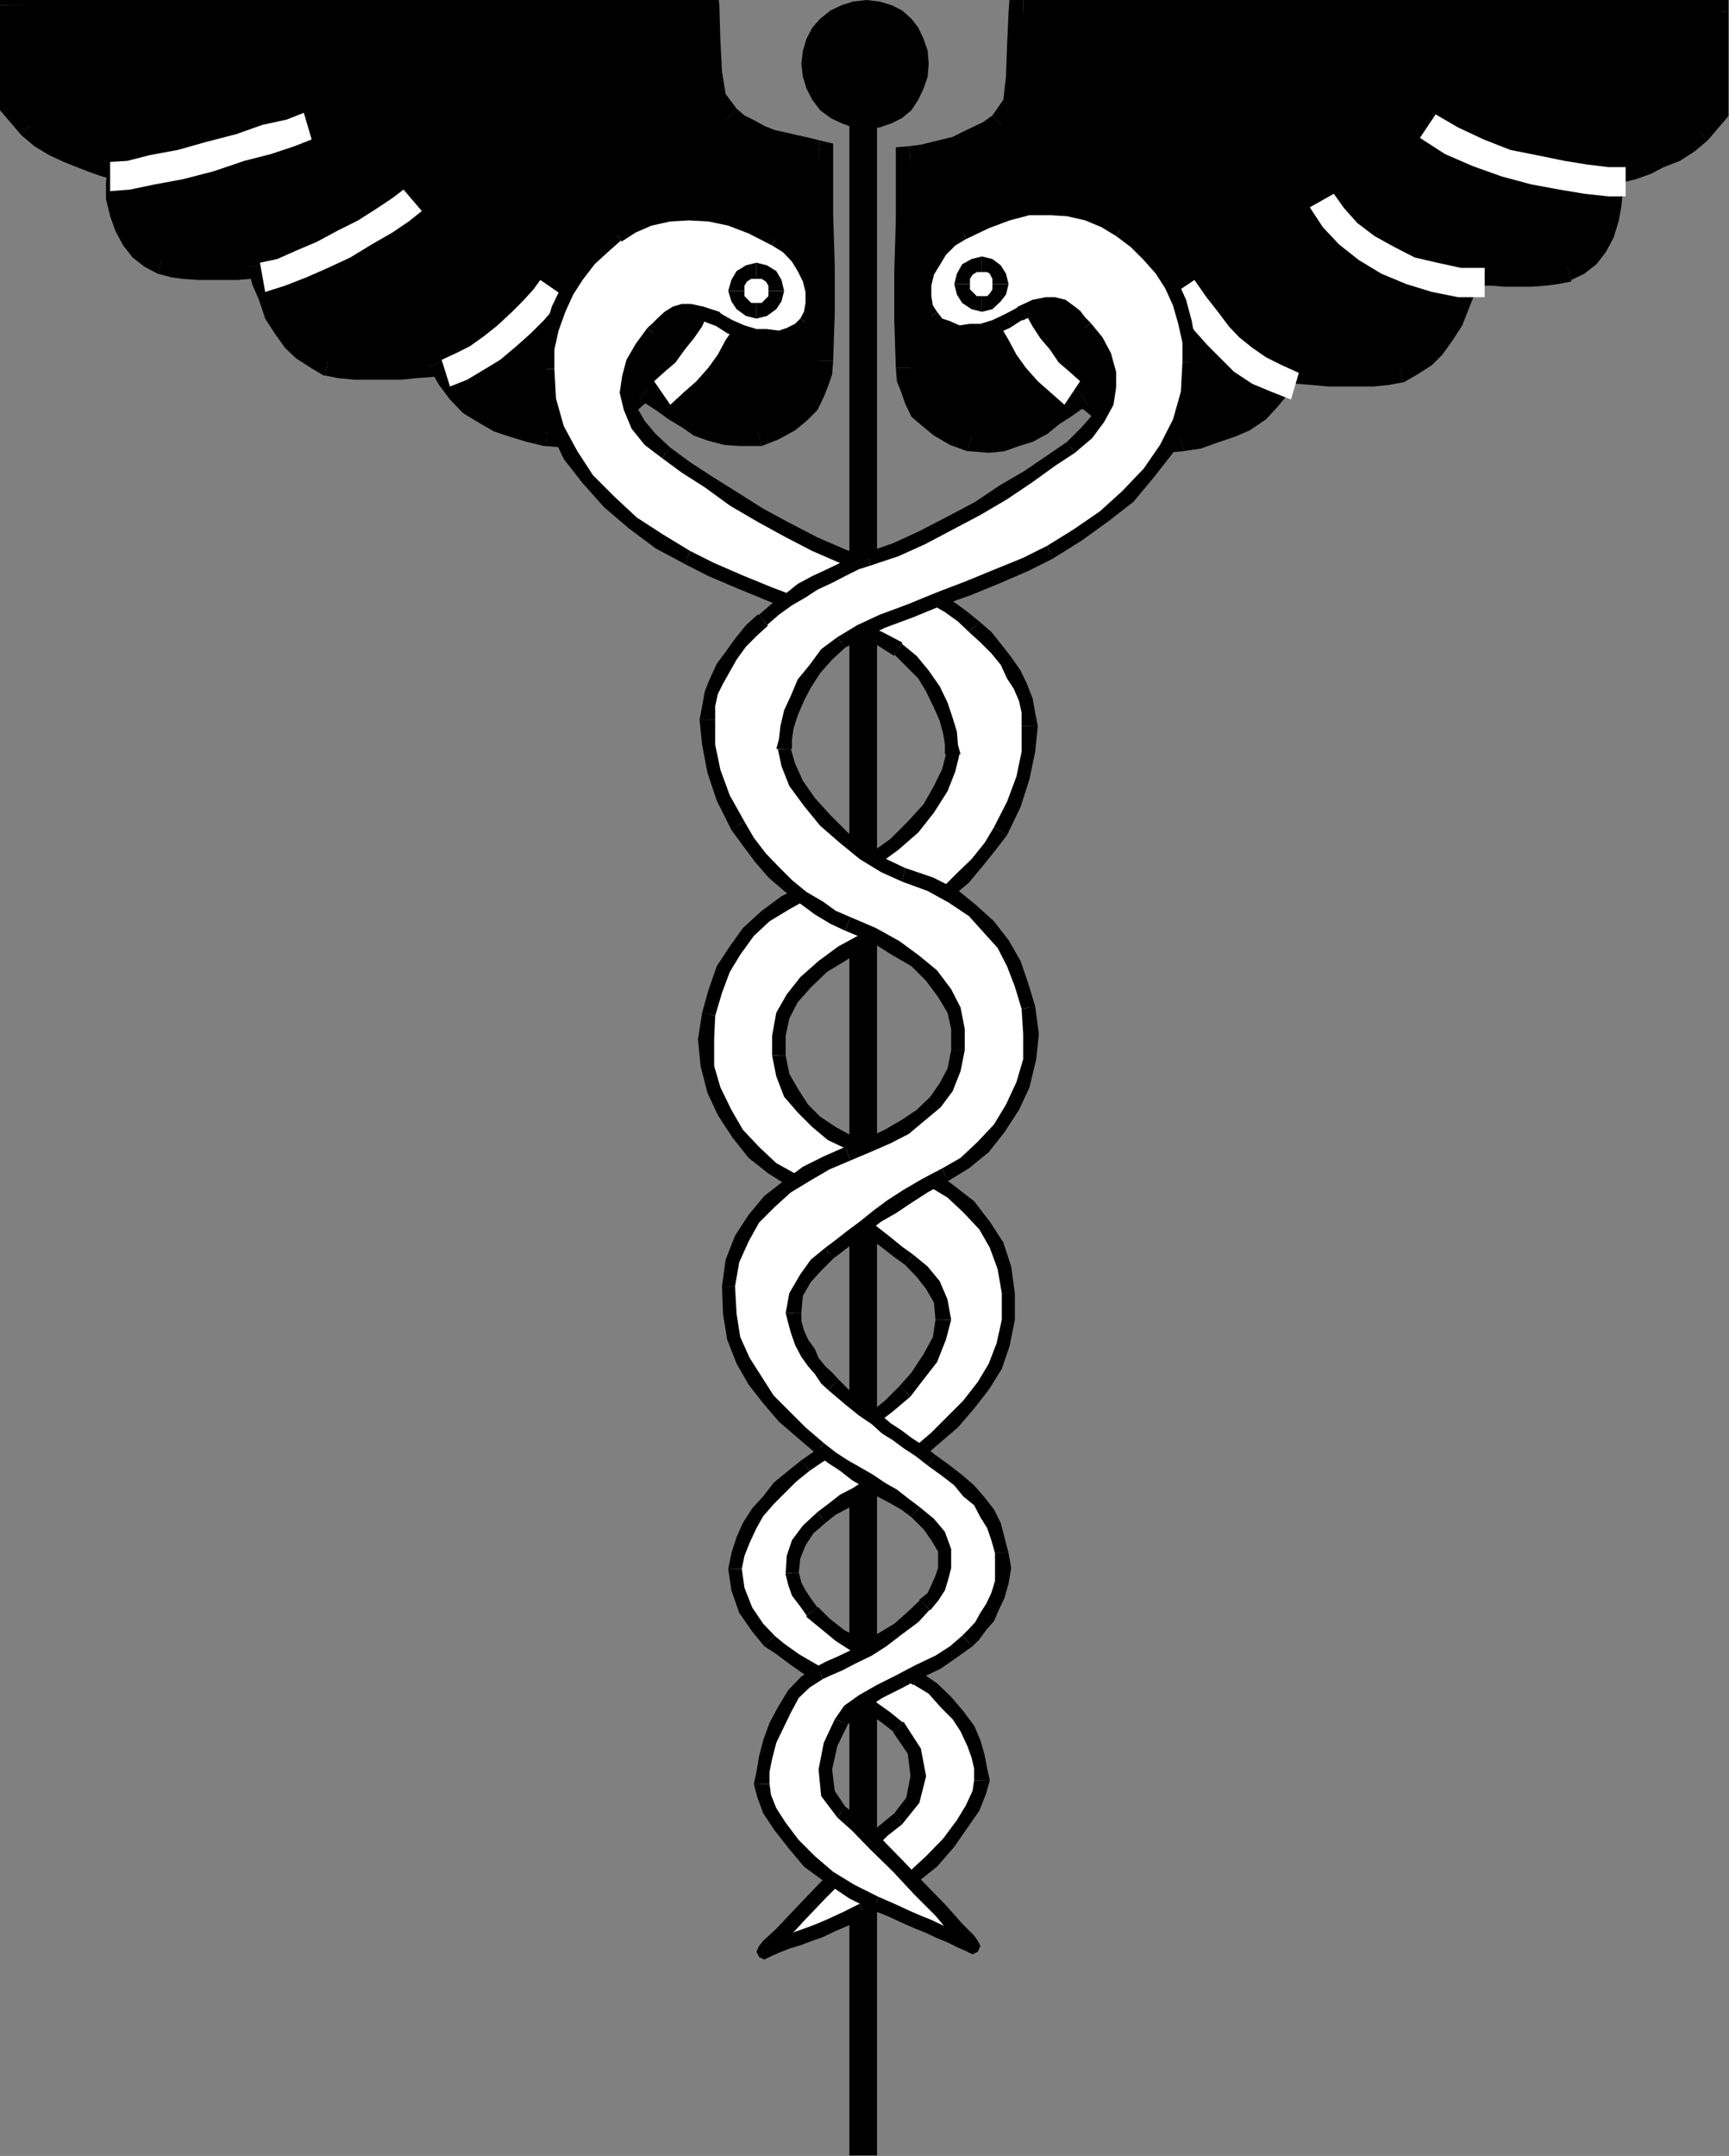 <?xml version="1.0" encoding="UTF-8" standalone="no"?>
<svg
   xmlns:ooo="http://xml.openoffice.org/svg/export"
   xmlns:dc="http://purl.org/dc/elements/1.1/"
   xmlns:cc="http://creativecommons.org/ns#"
   xmlns:rdf="http://www.w3.org/1999/02/22-rdf-syntax-ns#"
   xmlns:svg="http://www.w3.org/2000/svg"
   xmlns="http://www.w3.org/2000/svg"
   xmlns:sodipodi="http://sodipodi.sourceforge.net/DTD/sodipodi-0.dtd"
   xmlns:inkscape="http://www.inkscape.org/namespaces/inkscape"
   version="1.2"
   width="33.12mm"
   height="41.28mm"
   viewBox="0 0 3312 4128"
   preserveAspectRatio="xMidYMid"
   xml:space="preserve"
   id="svg323"
   sodipodi:docname="medstaff.svg"
   style="fill-rule:evenodd;stroke-width:28.222;stroke-linejoin:round"
   inkscape:version="0.92.5 (2060ec1f9f, 2020-04-08)"><rect x="0" y="0" width="3312" height="4128" fill="#808080" stroke="none"/><sodipodi:namedview
   pagecolor="#ffffff"
   bordercolor="#666666"
   borderopacity="1"
   objecttolerance="10"
   gridtolerance="10"
   guidetolerance="10"
   inkscape:pageopacity="0"
   inkscape:pageshadow="2"
   inkscape:window-width="664"
   inkscape:window-height="487"
   id="namedview325"
   showgrid="false"
   inkscape:zoom="0.2102413"
   inkscape:cx="62.588977"
   inkscape:cy="78.009447"
   inkscape:window-x="0"
   inkscape:window-y="0"
   inkscape:window-maximized="0"
   inkscape:current-layer="svg323" />
 <defs
   class="ClipPathGroup"
   id="defs8">
  <clipPath
   id="presentation_clip_path"
   clipPathUnits="userSpaceOnUse">
   <rect
   x="0"
   y="0"
   width="21000"
   height="29700"
   id="rect2" />
  </clipPath>
  <clipPath
   id="presentation_clip_path_shrink"
   clipPathUnits="userSpaceOnUse">
   <rect
   x="21"
   y="29"
   width="20958"
   height="29641"
   id="rect5" />
  </clipPath>
 </defs>
 <defs
   class="TextShapeIndex"
   id="defs12">
  <g
   ooo:slide="id1"
   ooo:id-list="id3"
   id="g10" />
 </defs>
 <defs
   class="EmbeddedBulletChars"
   id="defs44">
  <g
   id="bullet-char-template-57356"
   transform="matrix(4.8828125e-4,0,0,-4.8828125e-4,0,0)">
   <path
   d="M 580,1141 1163,571 580,0 -4,571 Z"
   id="path14"
   inkscape:connector-curvature="0" />
  </g>
  <g
   id="bullet-char-template-57354"
   transform="matrix(4.8828125e-4,0,0,-4.8828125e-4,0,0)">
   <path
   d="M 8,1128 H 1137 V 0 H 8 Z"
   id="path17"
   inkscape:connector-curvature="0" />
  </g>
  <g
   id="bullet-char-template-10146"
   transform="matrix(4.8828125e-4,0,0,-4.8828125e-4,0,0)">
   <path
   d="M 174,0 602,739 174,1481 1456,739 Z M 1358,739 309,1346 659,739 Z"
   id="path20"
   inkscape:connector-curvature="0" />
  </g>
  <g
   id="bullet-char-template-10132"
   transform="matrix(4.8828125e-4,0,0,-4.8828125e-4,0,0)">
   <path
   d="M 2015,739 1276,0 H 717 l 543,543 H 174 v 393 h 1086 l -543,545 h 557 z"
   id="path23"
   inkscape:connector-curvature="0" />
  </g>
  <g
   id="bullet-char-template-10007"
   transform="matrix(4.8828125e-4,0,0,-4.8828125e-4,0,0)">
   <path
   d="m 0,-2 c -7,16 -16,29 -25,39 l 381,530 c -94,256 -141,385 -141,387 0,25 13,38 40,38 9,0 21,-2 34,-5 21,4 42,12 65,25 l 27,-13 111,-251 280,301 64,-25 24,25 c 21,-10 41,-24 62,-43 C 886,937 835,863 770,784 769,783 710,716 594,584 L 774,223 c 0,-27 -21,-55 -63,-84 l 16,-20 C 717,90 699,76 672,76 641,76 570,178 457,381 L 164,-76 c -22,-34 -53,-51 -92,-51 -42,0 -63,17 -64,51 -7,9 -10,24 -10,44 0,9 1,19 2,30 z"
   id="path26"
   inkscape:connector-curvature="0" />
  </g>
  <g
   id="bullet-char-template-10004"
   transform="matrix(4.8828125e-4,0,0,-4.8828125e-4,0,0)">
   <path
   d="M 285,-33 C 182,-33 111,30 74,156 52,228 41,333 41,471 c 0,78 14,145 41,201 34,71 87,106 158,106 53,0 88,-31 106,-94 l 23,-176 c 8,-64 28,-97 59,-98 l 735,706 c 11,11 33,17 66,17 42,0 63,-15 63,-46 V 965 c 0,-36 -10,-64 -30,-84 L 442,47 C 390,-6 338,-33 285,-33 Z"
   id="path29"
   inkscape:connector-curvature="0" />
  </g>
  <g
   id="bullet-char-template-9679"
   transform="matrix(4.8828125e-4,0,0,-4.8828125e-4,0,0)">
   <path
   d="M 813,0 C 632,0 489,54 383,161 276,268 223,411 223,592 c 0,181 53,324 160,431 106,107 249,161 430,161 179,0 323,-54 432,-161 108,-107 162,-251 162,-431 0,-180 -54,-324 -162,-431 C 1136,54 992,0 813,0 Z"
   id="path32"
   inkscape:connector-curvature="0" />
  </g>
  <g
   id="bullet-char-template-8226"
   transform="matrix(4.8828125e-4,0,0,-4.8828125e-4,0,0)">
   <path
   d="m 346,457 c -73,0 -137,26 -191,78 -54,51 -81,114 -81,188 0,73 27,136 81,188 54,52 118,78 191,78 73,0 134,-26 185,-79 51,-51 77,-114 77,-187 0,-75 -25,-137 -76,-188 -50,-52 -112,-78 -186,-78 z"
   id="path35"
   inkscape:connector-curvature="0" />
  </g>
  <g
   id="bullet-char-template-8211"
   transform="matrix(4.8828125e-4,0,0,-4.8828125e-4,0,0)">
   <path
   d="M -4,459 H 1135 V 606 H -4 Z"
   id="path38"
   inkscape:connector-curvature="0" />
  </g>
  <g
   id="bullet-char-template-61548"
   transform="matrix(4.8828125e-4,0,0,-4.8828125e-4,0,0)">
   <path
   d="m 173,740 c 0,163 58,303 173,419 116,115 255,173 419,173 163,0 302,-58 418,-173 116,-116 174,-256 174,-419 0,-163 -58,-303 -174,-418 C 1067,206 928,148 765,148 601,148 462,206 346,322 231,437 173,577 173,740 Z"
   id="path41"
   inkscape:connector-curvature="0" />
  </g>
 </defs>
 <g
   id="g49"
   transform="translate(-8844,-12786)">
  <g
   id="id2"
   class="Master_Slide">
   <g
   id="bg-id2"
   class="Background" />
   <g
   id="bo-id2"
   class="BackgroundObjects" />
  </g>
 </g>
 <g
   class="SlideGroup"
   id="g321"
   transform="translate(-8844,-12786)">
  <g
   id="g319">
   <g
   id="container-id1">
    <g
   id="id1"
   class="Slide"
   clip-path="url(#presentation_clip_path)">
     <g
   class="Page"
   id="g315">
      <g
   class="Graphic"
   id="g313">
       <g
   id="id3">
        <rect
   class="BoundingBox"
   x="8844"
   y="12786"
   width="3312"
   height="4128"
   id="rect51"
   style="fill:none;stroke:none" />
        <defs
   id="defs56">
         <clipPath
   id="clip_path_1"
   clipPathUnits="userSpaceOnUse">
          <path
   d="m 8844,12786 h 3311 v 4127 H 8844 Z"
   id="path53"
   inkscape:connector-curvature="0" />
         </clipPath>
        </defs>
        <g
   clip-path="url(#clip_path_1)"
   id="g310">
         <path
   d="m 10412,13477 3,-91 v -92 l -3,-96 v -115 l -23,-5 -22,-5 -23,-5 -23,-7 -23,-8 -20,-10 -23,-13 -18,-15 -28,-38 -10,-51 -3,-61 -2,-69 h -31 -48 -66 -79 -91 -102 -107 -112 -112 -109 -107 -99 -89 -76 -64 -43 l -5,74 3,63 12,51 33,41 23,18 26,15 25,13 26,10 25,10 20,8 18,5 13,5 -3,28 v 28 l 8,28 8,25 12,23 16,18 17,15 18,10 20,5 23,3 26,2 h 25 26 25 l 25,-2 h 23 l 8,30 10,31 13,30 15,26 18,25 18,18 22,15 21,10 23,5 28,3 h 28 30 31 l 28,-3 28,-2 22,-3 18,31 18,25 23,23 23,15 28,16 28,10 30,7 33,8 33,3 31,-8 25,-10 23,-15 23,-16 20,-15 21,-15 17,-8 31,21 25,17 23,16 23,12 23,10 25,6 28,2 h 33 l 31,-10 25,-15 21,-16 15,-15 10,-20 8,-18 5,-20 z"
   id="path58"
   inkscape:connector-curvature="0"
   style="fill:#000000;stroke:none" />
         <path
   d="m 10410,13111 -26,-28 v 115 l 3,96 v 92 l -3,91 h 56 l 3,-91 v -92 l -3,-96 v -115 l -25,-28 25,28 v -22 l -25,-6 z"
   id="path60"
   inkscape:connector-curvature="0"
   style="fill:#000000;stroke:none" />
         <path
   d="m 10219,13035 v 0 l 20,18 26,15 23,10 25,8 23,10 25,5 23,5 26,5 5,-56 -20,-5 -23,-5 -21,-5 -23,-5 -20,-8 -18,-10 -20,-10 -15,-13 v 0 z"
   id="path62"
   inkscape:connector-curvature="0"
   style="fill:#000000;stroke:none" />
         <path
   d="m 10194,12824 -28,-28 2,69 3,63 13,59 35,48 36,-41 -21,-28 -7,-43 -3,-58 -2,-69 -28,-28 28,28 -3,-28 h -25 z"
   id="path64"
   inkscape:connector-curvature="0"
   style="fill:#000000;stroke:none" />
         <path
   d="m 8887,12796 -28,28 h 43 64 76 89 99 107 109 112 112 107 102 91 79 66 48 31 v -56 h -31 -48 -66 -79 -91 -102 -107 -112 -112 -109 -107 -99 -89 -76 -64 -43 l -28,28 28,-28 h -25 l -3,28 z"
   id="path66"
   inkscape:connector-curvature="0"
   style="fill:#000000;stroke:none" />
         <path
   d="m 8920,13005 v 0 l -25,-33 -10,-41 -3,-61 5,-74 h -56 l -5,74 3,66 15,61 41,48 v 0 z"
   id="path68"
   inkscape:connector-curvature="0"
   style="fill:#000000;stroke:none" />
         <path
   d="m 9106,13114 -18,-31 -15,-5 -18,-5 -18,-7 -25,-11 -26,-10 -23,-12 -22,-13 -21,-15 -35,40 25,21 28,17 28,13 25,10 26,10 23,8 18,5 10,5 -18,-30 56,10 5,-23 -23,-8 z"
   id="path70"
   inkscape:connector-curvature="0"
   style="fill:#000000;stroke:none" />
         <path
   d="m 9162,13259 v 0 l -10,-8 -13,-13 -13,-12 -10,-18 -5,-23 -8,-23 v -25 l 3,-23 -56,-10 -3,33 v 30 l 8,33 10,28 15,28 18,23 23,18 25,13 v 0 z"
   id="path72"
   inkscape:connector-curvature="0"
   style="fill:#000000;stroke:none" />
         <path
   d="m 9375,13287 -28,-23 h -23 l -25,2 h -25 -26 -25 l -23,-2 -23,-3 -15,-2 -16,51 26,7 23,3 28,2 h 25 26 25 l 25,-2 h 23 l -28,-23 56,-10 -5,-23 h -23 z"
   id="path74"
   inkscape:connector-curvature="0"
   style="fill:#000000;stroke:none" />
         <path
   d="m 9477,13449 h 2 l -15,-5 -18,-12 -15,-16 -15,-22 -13,-23 -13,-26 -7,-30 -8,-28 -56,10 8,33 13,30 12,36 18,28 20,28 21,20 28,18 25,15 h 3 z"
   id="path76"
   inkscape:connector-curvature="0"
   style="fill:#000000;stroke:none" />
         <path
   d="m 9716,13467 -28,-18 -23,3 -28,3 -25,2 h -31 -30 -28 l -26,-2 -20,-6 -10,56 25,5 31,3 h 28 30 31 l 30,-3 28,-2 23,-3 -28,-17 51,-21 -10,-20 -18,2 z"
   id="path78"
   inkscape:connector-curvature="0"
   style="fill:#000000;stroke:none" />
         <path
   d="m 9894,13584 h 2 l -33,-7 -28,-6 -25,-10 -26,-12 -17,-13 -21,-20 -15,-23 -15,-26 -51,21 20,35 21,28 25,26 28,17 31,18 30,10 33,10 33,8 h 3 z"
   id="path80"
   inkscape:connector-curvature="0"
   style="fill:#000000;stroke:none" />
         <path
   d="m 10100,13505 -23,-5 -23,13 -23,15 -20,15 -23,16 -21,12 -20,11 -23,5 -30,-3 -5,56 35,3 38,-11 31,-10 25,-18 23,-15 21,-15 17,-15 13,-3 -23,-5 31,-46 -11,-7 -12,2 z"
   id="path82"
   inkscape:connector-curvature="0"
   style="fill:#000000;stroke:none" />
         <path
   d="m 10288,13584 h 7 -33 l -25,-2 -20,-3 -18,-10 -23,-10 -20,-16 -26,-17 -30,-21 -31,46 31,20 25,18 25,15 23,16 28,10 31,8 30,2 h 33 8 -8 3 5 z"
   id="path84"
   inkscape:connector-curvature="0"
   style="fill:#000000;stroke:none" />
         <path
   d="m 10384,13477 v 0 l -2,16 -3,17 -7,16 -8,15 -10,10 -18,13 -20,13 -28,7 15,56 33,-13 31,-17 22,-18 21,-21 12,-25 8,-20 8,-23 2,-26 v 0 z"
   id="path86"
   inkscape:connector-curvature="0"
   style="fill:#000000;stroke:none" />
         <path
   d="m 10588,13490 -3,-91 v -92 l 3,-99 v -114 l 23,-3 22,-5 23,-5 23,-8 21,-10 22,-10 21,-10 20,-16 28,-40 8,-51 2,-61 3,-66 h 30 49 66 81 91 102 107 112 109 112 104 99 89 76 64 43 l 5,74 v 61 l -12,50 -33,41 -23,18 -26,15 -28,13 -25,13 -26,10 -20,5 -18,7 -12,3 5,28 -3,30 -5,26 -8,28 -12,23 -16,17 -17,16 -18,10 -20,5 -23,3 -26,2 h -25 -26 l -25,-2 h -25 -23 l -8,30 -13,31 -12,30 -16,25 -17,26 -18,18 -23,15 -20,10 -23,5 -28,3 h -28 -31 -28 l -30,-3 -26,-2 -25,-3 -15,31 -21,25 -20,23 -25,15 -26,13 -28,10 -33,10 -33,5 -33,3 -28,-5 -28,-13 -23,-13 -22,-17 -21,-16 -18,-12 -20,-11 -30,21 -26,18 -23,17 -23,13 -23,8 -25,7 -25,3 -33,-3 -31,-10 -25,-15 -21,-15 -15,-16 -10,-17 -8,-21 -5,-18 z"
   id="path88"
   inkscape:connector-curvature="0"
   style="fill:#000000;stroke:none" />
         <path
   d="m 10585,13066 -25,28 v 114 l -3,99 v 92 l 3,91 h 56 l -3,-91 v -92 l 3,-99 v -114 l -26,28 -5,-56 -25,2 v 26 z"
   id="path90"
   inkscape:connector-curvature="0"
   style="fill:#000000;stroke:none" />
         <path
   d="m 10745,13007 v 0 l -18,13 -15,7 -23,11 -20,10 -20,5 -21,5 -20,5 -23,3 5,56 23,-3 26,-5 25,-5 25,-10 21,-11 23,-10 25,-12 23,-18 v 0 z"
   id="path92"
   inkscape:connector-curvature="0"
   style="fill:#000000;stroke:none" />
         <path
   d="m 10804,12781 -28,28 -3,66 -2,58 -5,44 -21,30 36,41 35,-51 11,-58 2,-64 3,-66 -28,28 v -56 h -26 l -2,28 z"
   id="path94"
   inkscape:connector-curvature="0"
   style="fill:#000000;stroke:none" />
         <path
   d="m 12166,12806 -28,-25 h -43 -64 -76 -89 -99 -104 -112 -109 -112 -107 -102 -91 -81 -66 -49 -30 v 56 h 30 49 66 81 91 102 107 112 109 112 104 99 89 76 64 43 l -28,-26 56,-5 -2,-25 h -26 z"
   id="path96"
   inkscape:connector-curvature="0"
   style="fill:#000000;stroke:none" />
         <path
   d="m 12115,13055 v 0 l 41,-48 15,-61 v -63 l -5,-77 -56,5 5,72 v 58 l -10,41 -25,33 v 0 z"
   id="path98"
   inkscape:connector-curvature="0"
   style="fill:#000000;stroke:none" />
         <path
   d="m 11948,13114 -21,33 13,-5 18,-8 20,-5 28,-10 25,-13 31,-12 28,-18 25,-21 -35,-40 -21,15 -22,13 -26,12 -25,13 -23,10 -21,5 -17,8 h -13 l -20,33 20,-33 -25,10 5,23 z"
   id="path100"
   inkscape:connector-curvature="0"
   style="fill:#000000;stroke:none" />
         <path
   d="m 11854,13325 v -3 l 25,-12 23,-18 18,-23 15,-28 10,-33 5,-28 3,-33 -5,-33 -56,10 5,23 -3,28 -5,23 -5,23 -10,17 -13,13 -13,13 -10,7 v -2 z"
   id="path102"
   inkscape:connector-curvature="0"
   style="fill:#000000;stroke:none" />
         <path
   d="m 11681,13310 -28,23 h 23 25 l 25,2 h 26 25 l 28,-2 23,-3 26,-5 -16,-56 -15,5 -23,3 -23,2 h -25 -26 l -25,-2 h -25 -23 l -28,22 28,-22 h -23 l -5,22 z"
   id="path104"
   inkscape:connector-curvature="0"
   style="fill:#000000;stroke:none" />
         <path
   d="m 11531,13518 h 2 l 26,-15 28,-18 20,-20 20,-28 18,-28 13,-33 13,-33 10,-33 -56,-11 -5,28 -13,28 -13,28 -12,23 -16,23 -15,15 -18,13 -15,5 h 3 z"
   id="path106"
   inkscape:connector-curvature="0"
   style="fill:#000000;stroke:none" />
         <path
   d="m 11332,13500 -28,18 26,3 25,2 33,3 h 28 31 28 l 30,-3 26,-5 -10,-56 -21,5 -25,3 h -28 -31 -28 l -28,-3 -25,-2 -25,-3 -28,18 28,-18 -21,-2 -7,20 z"
   id="path108"
   inkscape:connector-curvature="0"
   style="fill:#000000;stroke:none" />
         <path
   d="m 11111,13650 h -2 l 35,-5 36,-13 30,-10 28,-12 31,-21 23,-25 23,-28 17,-36 -50,-20 -13,25 -18,23 -18,21 -20,10 -23,12 -25,11 -31,7 -30,5 h -3 z"
   id="path110"
   inkscape:connector-curvature="0"
   style="fill:#000000;stroke:none" />
         <path
   d="m 10928,13561 -23,3 16,7 15,13 20,15 23,18 26,15 33,13 35,8 38,-3 -10,-56 -28,3 -20,-3 -23,-12 -20,-11 -23,-17 -21,-16 -20,-12 -25,-13 -23,3 23,-3 -10,-5 -13,8 z"
   id="path112"
   inkscape:connector-curvature="0"
   style="fill:#000000;stroke:none" />
         <path
   d="m 10697,13650 h 5 l 36,3 30,-3 28,-10 26,-8 28,-15 22,-18 26,-17 30,-21 -30,-45 -31,20 -25,18 -23,17 -18,11 -20,7 -23,5 -20,3 -31,-3 h 5 z"
   id="path114"
   inkscape:connector-curvature="0"
   style="fill:#000000;stroke:none" />
         <path
   d="m 10560,13490 v 0 l 2,26 8,20 8,23 12,25 21,18 22,18 31,18 33,12 15,-56 -28,-7 -20,-13 -18,-13 -10,-12 -8,-11 -7,-17 -3,-16 -2,-15 v 0 z"
   id="path116"
   inkscape:connector-curvature="0"
   style="fill:#000000;stroke:none" />
         <path
   d="m 9426,13002 -33,13 -46,10 -51,18 -58,15 -53,15 -54,10 -43,11 -33,2 v 56 l 38,-3 48,-10 54,-10 58,-15 59,-20 51,-13 45,-15 33,-13 z"
   id="path118"
   inkscape:connector-curvature="0"
   style="fill:#ffffff;stroke:none" />
         <path
   d="m 9617,13149 -21,16 -30,20 -36,23 -40,20 -39,21 -40,17 -36,16 -33,7 10,56 38,-12 41,-16 41,-18 43,-20 41,-25 40,-23 31,-21 25,-20 z"
   id="path120"
   inkscape:connector-curvature="0"
   style="fill:#ffffff;stroke:none" />
         <path
   d="m 9879,13322 -13,18 -21,23 -20,20 -28,26 -25,20 -28,20 -26,13 -28,13 16,51 33,-13 30,-18 33,-20 31,-26 28,-25 25,-25 20,-23 18,-23 z"
   id="path122"
   inkscape:connector-curvature="0"
   style="fill:#ffffff;stroke:none" />
         <path
   d="m 10212,13358 -3,13 -10,17 -10,23 -16,23 -17,21 -18,25 -21,18 -20,18 31,45 25,-23 25,-22 23,-26 18,-25 15,-28 16,-23 10,-23 7,-23 z"
   id="path124"
   inkscape:connector-curvature="0"
   style="fill:#ffffff;stroke:none" />
         <path
   d="m 11564,13050 48,31 53,23 56,20 56,15 54,10 48,8 46,5 h 33 v -56 h -33 l -41,-5 -43,-7 -54,-11 -50,-10 -51,-20 -49,-23 -43,-25 z"
   id="path126"
   inkscape:connector-curvature="0"
   style="fill:#ffffff;stroke:none" />
         <path
   d="m 11353,13183 25,38 31,33 38,30 43,26 48,20 49,15 50,10 h 51 v -56 h -45 l -46,-10 -43,-10 -39,-20 -38,-21 -33,-25 -25,-28 -20,-28 z"
   id="path128"
   inkscape:connector-curvature="0"
   style="fill:#ffffff;stroke:none" />
         <path
   d="m 11086,13353 23,33 23,33 25,28 25,25 26,26 35,23 36,15 38,15 15,-51 -33,-15 -30,-15 -26,-18 -25,-20 -20,-21 -21,-28 -22,-28 -23,-33 z"
   id="path130"
   inkscape:connector-curvature="0"
   style="fill:#ffffff;stroke:none" />
         <path
   d="m 10745,13366 8,22 8,23 15,26 15,28 18,25 23,26 25,22 26,23 30,-45 -20,-18 -21,-18 -17,-25 -18,-21 -15,-23 -11,-20 -7,-18 -3,-13 z"
   id="path132"
   inkscape:connector-curvature="0"
   style="fill:#ffffff;stroke:none" />
         <path
   d="m 10524,16914 v -3892 h -53 v 3892 z"
   id="path134"
   inkscape:connector-curvature="0"
   style="fill:#000000;stroke:none" />
         <path
   d="m 10504,13033 25,-3 23,-8 20,-10 18,-15 13,-20 10,-21 8,-23 2,-25 -2,-25 -8,-23 -10,-21 -13,-17 -18,-16 -20,-10 -23,-7 -25,-3 -26,3 -22,7 -21,10 -20,16 -15,17 -11,21 -7,23 -3,25 3,25 7,23 11,21 15,20 20,15 21,10 22,8 z"
   id="path136"
   inkscape:connector-curvature="0"
   style="fill:#000000;stroke:none" />
         <path
   d="m 10308,16523 23,-11 23,-7 20,-8 21,-7 20,-8 23,-10 28,-13 30,-15 48,-28 44,-31 40,-35 33,-36 26,-35 20,-31 13,-30 5,-23 -3,-23 -5,-23 -7,-26 -13,-27 -18,-26 -23,-25 -25,-26 -31,-20 -15,-8 -20,-10 -26,-13 -28,-15 -28,-18 -30,-17 -28,-23 -25,-23 -13,-18 -13,-18 -7,-18 -6,-20 3,-30 10,-28 18,-26 25,-23 21,-15 23,-15 25,-13 23,-15 25,-15 23,-16 23,-15 20,-18 36,-30 33,-31 31,-33 27,-35 23,-38 16,-41 10,-48 v -51 l -8,-49 -15,-43 -23,-38 -30,-35 -34,-28 -38,-26 -38,-20 -40,-15 -39,-16 -38,-17 -35,-18 -31,-23 -25,-26 -23,-30 -15,-33 -8,-38 v -38 l 8,-38 17,-34 26,-30 33,-31 38,-25 43,-25 49,-21 28,-12 27,-18 28,-21 28,-22 28,-26 26,-28 25,-30 21,-31 25,-51 18,-50 10,-51 2,-49 -2,-25 -5,-25 -10,-26 -13,-23 -15,-25 -18,-23 -20,-23 -23,-20 -23,-21 -26,-17 -25,-18 -25,-15 -26,-16 -25,-12 -26,-11 -25,-7 -51,-18 -53,-23 -54,-28 -51,-28 -50,-30 -49,-33 -43,-28 -38,-28 -31,-26 -22,-28 -16,-30 -5,-31 3,-30 7,-28 16,-28 23,-28 10,-10 10,-10 10,-10 13,-8 12,-5 h 18 l 21,5 28,10 25,15 23,10 25,8 23,3 h 23 l 20,-5 18,-11 13,-12 10,-18 3,-20 v -21 l -5,-23 -11,-23 -12,-20 -21,-20 -23,-15 -45,-23 -41,-16 -41,-7 -38,-5 -38,5 -36,7 -33,13 -30,18 -28,23 -25,25 -23,31 -21,30 -15,33 -13,38 -7,39 -3,38 5,58 16,56 25,51 33,46 41,43 45,40 51,36 54,31 45,22 54,23 56,23 58,23 56,20 53,23 46,21 36,20 25,23 23,25 18,28 15,31 10,28 8,25 2,23 3,18 -8,30 -15,36 -23,38 -30,36 -36,33 -38,28 -38,25 -38,15 -51,21 -43,22 -38,26 -33,30 -26,36 -23,36 -15,43 -13,43 -5,48 3,51 13,46 20,43 25,41 31,35 35,31 38,23 39,20 35,20 31,21 28,20 25,20 23,18 23,18 20,15 26,23 20,26 15,30 5,36 -7,35 -18,38 -26,36 -22,28 -31,28 -25,20 -23,18 -23,15 -20,15 -23,16 -21,12 -25,18 -26,21 -25,22 -20,23 -21,23 -15,26 -13,28 -10,28 -5,27 5,39 16,40 22,33 23,26 21,15 28,20 35,23 38,23 38,23 36,23 28,20 23,18 30,46 8,48 -10,46 -28,35 -28,23 -36,33 -43,43 -43,44 -41,43 -33,36 -25,22 z"
   id="path138"
   inkscape:connector-curvature="0"
   style="fill:#ffffff;stroke:none" />
         <path
   d="m 10491,16431 v 0 l -30,15 -28,13 -23,10 -21,8 -20,7 -18,8 -25,8 -23,10 10,25 23,-10 20,-8 23,-7 21,-8 20,-7 23,-11 28,-12 30,-16 v 0 z"
   id="path140"
   inkscape:connector-curvature="0"
   style="fill:#000000;stroke:none" />
         <path
   d="m 10710,16195 v 0 l -3,20 -13,28 -17,28 -26,35 -33,34 -38,35 -43,28 -46,28 10,25 51,-27 43,-34 44,-35 33,-38 25,-36 23,-33 13,-33 7,-25 v 0 z"
   id="path142"
   inkscape:connector-curvature="0"
   style="fill:#000000;stroke:none" />
         <path
   d="m 10593,16012 h 2 l 28,17 23,26 23,23 15,23 13,28 8,22 5,21 v 23 h 30 l -5,-23 -5,-26 -8,-28 -12,-28 -21,-28 -23,-27 -27,-26 -34,-23 h 3 z"
   id="path144"
   inkscape:connector-curvature="0"
   style="fill:#000000;stroke:none" />
         <path
   d="m 10389,15879 v 3 l 28,23 28,23 31,20 28,18 30,15 26,13 20,10 13,8 15,-26 -18,-7 -20,-11 -26,-12 -25,-16 -28,-17 -30,-16 -28,-22 -23,-23 v 2 z"
   id="path146"
   inkscape:connector-curvature="0"
   style="fill:#000000;stroke:none" />
         <path
   d="m 10349,15798 v 3 l 5,20 7,20 16,21 12,17 21,-15 -13,-18 -10,-15 -8,-15 -5,-20 v 2 z"
   id="path148"
   inkscape:connector-curvature="0"
   style="fill:#000000;stroke:none" />
         <path
   d="m 10410,15681 v 0 l -28,26 -21,28 -10,30 -2,33 h 25 l 3,-28 10,-25 15,-23 23,-20 v 0 z"
   id="path150"
   inkscape:connector-curvature="0"
   style="fill:#000000;stroke:none" />
         <path
   d="m 10593,15559 h -3 l -18,18 -22,15 -23,13 -26,15 -23,15 -25,13 -23,18 -20,15 15,21 20,-16 23,-12 26,-13 23,-15 25,-16 23,-17 23,-16 23,-17 h -3 z"
   id="path152"
   inkscape:connector-curvature="0"
   style="fill:#000000;stroke:none" />
         <path
   d="m 10763,15262 v 0 51 l -10,45 -15,39 -21,35 -28,36 -30,30 -31,31 -35,30 15,21 36,-31 35,-30 31,-36 28,-36 25,-40 15,-44 10,-50 v -51 0 z"
   id="path154"
   inkscape:connector-curvature="0"
   style="fill:#000000;stroke:none" />
         <path
   d="m 10544,15020 v 0 l 41,16 36,20 38,23 30,28 31,33 20,35 15,41 8,46 h 25 l -7,-51 -15,-46 -26,-40 -30,-39 -36,-28 -38,-28 -41,-20 -40,-15 v 0 z"
   id="path156"
   inkscape:connector-curvature="0"
   style="fill:#000000;stroke:none" />
         <path
   d="m 10323,14807 v 0 l 8,40 15,39 26,30 28,28 30,25 38,18 38,18 38,15 11,-25 -38,-15 -39,-18 -33,-18 -30,-20 -23,-23 -20,-31 -16,-28 -7,-35 v 0 z"
   id="path158"
   inkscape:connector-curvature="0"
   style="fill:#000000;stroke:none" />
         <path
   d="m 10544,14553 v 0 l -48,20 -46,25 -38,28 -35,31 -26,33 -20,35 -8,44 v 38 h 26 v -38 l 7,-33 16,-31 25,-28 31,-30 38,-23 40,-26 49,-20 v 0 z"
   id="path160"
   inkscape:connector-curvature="0"
   style="fill:#000000;stroke:none" />
         <path
   d="m 10748,14370 v 0 l -18,30 -25,31 -26,25 -25,25 -28,23 -28,21 -26,15 -28,13 11,25 28,-13 30,-20 28,-20 28,-23 31,-26 25,-30 25,-31 23,-30 v 0 z"
   id="path162"
   inkscape:connector-curvature="0"
   style="fill:#000000;stroke:none" />
         <path
   d="m 10801,14176 v 0 49 l -10,48 -18,48 -25,49 25,15 26,-54 17,-53 11,-53 5,-49 v 0 z"
   id="path164"
   inkscape:connector-curvature="0"
   style="fill:#000000;stroke:none" />
         <path
   d="m 10700,13996 v 0 l 22,20 21,21 18,22 12,26 13,20 10,23 5,23 v 25 h 31 l -5,-25 -5,-28 -11,-28 -12,-25 -18,-26 -18,-23 -20,-25 -23,-20 v 0 z"
   id="path166"
   inkscape:connector-curvature="0"
   style="fill:#000000;stroke:none" />
         <path
   d="m 10506,13882 v 0 l 26,7 23,10 25,13 23,15 25,16 26,15 25,18 21,20 20,-20 -26,-21 -25,-18 -25,-20 -26,-15 -28,-15 -25,-13 -28,-10 -26,-8 v 0 z"
   id="path168"
   inkscape:connector-curvature="0"
   style="fill:#000000;stroke:none" />
         <path
   d="m 10112,13663 v 0 l 38,28 44,28 48,35 53,31 51,28 54,28 53,23 53,18 5,-26 -48,-18 -53,-23 -54,-28 -50,-27 -49,-31 -48,-30 -43,-28 -38,-28 v 0 z"
   id="path170"
   inkscape:connector-curvature="0"
   style="fill:#000000;stroke:none" />
         <path
   d="m 10084,13414 v 0 l -22,30 -18,31 -8,30 -5,33 8,33 15,36 25,31 33,25 16,-20 -28,-26 -21,-25 -15,-26 -2,-28 v -28 l 7,-25 13,-25 23,-26 v 0 z"
   id="path172"
   inkscape:connector-curvature="0"
   style="fill:#000000;stroke:none" />
         <path
   d="m 10224,13386 -2,-3 -31,-10 -23,-5 h -18 l -17,5 -16,10 -12,11 -10,10 -11,10 21,20 10,-10 10,-10 8,-10 10,-5 7,-5 h 18 l 18,5 26,10 -3,-3 3,3 h 10 l 7,-10 v -8 l -7,-8 z"
   id="path174"
   inkscape:connector-curvature="0"
   style="fill:#000000;stroke:none" />
         <path
   d="m 10377,13396 v 0 l -10,10 -16,8 -15,5 -23,-3 h -20 l -23,-7 -23,-10 -23,-13 -15,20 28,18 23,10 28,8 25,5 23,-3 25,-5 21,-12 15,-16 v 0 z"
   id="path176"
   inkscape:connector-curvature="0"
   style="fill:#000000;stroke:none" />
         <path
   d="m 10323,13256 v 0 l 21,13 17,18 11,18 10,20 5,20 v 21 l -3,17 -7,13 20,15 13,-23 2,-22 v -21 l -5,-25 -10,-26 -15,-23 -23,-22 -25,-18 v 0 z"
   id="path178"
   inkscape:connector-curvature="0"
   style="fill:#000000;stroke:none" />
         <path
   d="m 10034,13246 v 3 l 28,-18 30,-13 36,-8 35,-2 38,2 38,8 39,15 45,23 11,-25 -46,-23 -43,-15 -44,-8 -38,-8 -40,8 -36,8 -36,12 -33,18 v 3 z"
   id="path180"
   inkscape:connector-curvature="0"
   style="fill:#000000;stroke:none" />
         <path
   d="m 9906,13493 v 0 -38 l 8,-36 13,-36 15,-33 18,-28 23,-30 25,-23 26,-23 -16,-20 -30,23 -26,28 -22,30 -23,33 -16,33 -12,41 -8,41 -5,38 v 0 z"
   id="path182"
   inkscape:connector-curvature="0"
   style="fill:#000000;stroke:none" />
         <path
   d="m 10166,13841 v 0 l -51,-31 -51,-33 -43,-40 -41,-41 -30,-46 -26,-48 -15,-53 -3,-56 h -30 l 8,61 15,58 25,53 36,46 41,46 48,41 51,38 56,30 v 0 z"
   id="path184"
   inkscape:connector-curvature="0"
   style="fill:#000000;stroke:none" />
         <path
   d="m 10572,14019 v -3 l -38,-20 -45,-20 -54,-23 -56,-21 -58,-22 -56,-23 -53,-23 -46,-23 -10,25 45,23 54,23 56,23 58,23 56,20 53,23 46,20 33,21 v -3 z"
   id="path186"
   inkscape:connector-curvature="0"
   style="fill:#000000;stroke:none" />
         <path
   d="m 10682,14230 h 2 l -5,-18 -2,-25 -8,-26 -10,-30 -15,-31 -21,-30 -23,-28 -28,-23 -15,20 23,23 23,23 15,25 15,31 11,25 7,26 3,20 v 18 h 2 z"
   id="path188"
   inkscape:connector-curvature="0"
   style="fill:#000000;stroke:none" />
         <path
   d="m 10445,14484 v 0 l 41,-15 41,-28 38,-28 38,-33 30,-38 26,-41 15,-38 8,-33 h -26 l -7,28 -16,33 -20,35 -30,33 -33,33 -39,28 -35,23 -36,16 v 0 z"
   id="path190"
   inkscape:connector-curvature="0"
   style="fill:#000000;stroke:none" />
         <path
   d="m 10214,14731 v 0 l 13,-44 15,-40 20,-33 26,-36 30,-28 38,-23 41,-23 48,-20 -5,-25 -53,20 -46,23 -38,28 -36,33 -25,35 -25,38 -16,46 -12,43 v 0 z"
   id="path192"
   inkscape:connector-curvature="0"
   style="fill:#000000;stroke:none" />
         <path
   d="m 10367,15033 v 0 l -36,-20 -33,-31 -31,-33 -22,-38 -21,-43 -12,-41 v -51 l 2,-45 -25,-6 -8,51 5,51 13,51 20,43 28,43 31,39 38,30 40,25 v 0 z"
   id="path194"
   inkscape:connector-curvature="0"
   style="fill:#000000;stroke:none" />
         <path
   d="m 10593,15188 v 0 l -21,-15 -22,-18 -23,-18 -26,-20 -28,-20 -30,-23 -38,-21 -38,-20 -11,25 39,21 33,20 30,18 28,20 25,21 23,17 23,18 21,15 v 0 z"
   id="path196"
   inkscape:connector-curvature="0"
   style="fill:#000000;stroke:none" />
         <path
   d="m 10666,15313 v 0 l -7,-39 -15,-35 -23,-28 -28,-23 -15,20 22,23 18,23 15,26 3,33 v 0 z"
   id="path198"
   inkscape:connector-curvature="0"
   style="fill:#000000;stroke:none" />
         <path
   d="m 10588,15460 v 0 l 23,-30 28,-36 17,-43 10,-38 h -30 l -5,33 -18,33 -23,35 -23,26 v 0 z"
   id="path200"
   inkscape:connector-curvature="0"
   style="fill:#000000;stroke:none" />
         <path
   d="m 10395,15602 v 0 l 25,-17 20,-11 23,-17 20,-16 23,-15 23,-18 26,-20 33,-28 -21,-20 -28,28 -25,20 -23,18 -23,15 -20,15 -23,13 -20,15 -26,18 v 0 z"
   id="path202"
   inkscape:connector-curvature="0"
   style="fill:#000000;stroke:none" />
         <path
   d="m 10265,15790 v 0 l 5,-25 10,-25 13,-28 13,-23 20,-23 20,-20 23,-23 26,-21 -16,-20 -25,20 -28,23 -20,26 -21,23 -18,28 -12,27 -10,31 -6,30 v 0 z"
   id="path204"
   inkscape:connector-curvature="0"
   style="fill:#000000;stroke:none" />
         <path
   d="m 10328,15918 v 0 l -22,-23 -21,-31 -15,-38 -5,-36 h -26 l 6,41 15,43 25,36 23,28 v 0 z"
   id="path206"
   inkscape:connector-curvature="0"
   style="fill:#000000;stroke:none" />
         <path
   d="m 10575,16083 h -3 l -22,-18 -28,-20 -36,-26 -38,-23 -38,-22 -36,-21 -28,-20 -18,-15 -20,20 23,15 28,21 36,25 38,23 38,23 35,20 28,20 23,18 h -2 z"
   id="path208"
   inkscape:connector-curvature="0"
   style="fill:#000000;stroke:none" />
         <path
   d="m 10572,16279 v 0 l 33,-41 13,-51 -10,-53 -33,-51 -20,20 28,41 5,43 -8,41 -23,30 v 0 z"
   id="path210"
   inkscape:connector-curvature="0"
   style="fill:#000000;stroke:none" />
         <path
   d="m 10303,16510 15,23 8,-10 25,-23 33,-36 41,-43 43,-43 43,-44 33,-33 28,-22 -15,-21 -28,23 -38,33 -43,43 -43,44 -41,43 -33,35 -25,23 -8,10 15,23 -15,-23 -5,11 5,10 10,5 10,-5 z"
   id="path212"
   inkscape:connector-curvature="0"
   style="fill:#000000;stroke:none" />
         <path
   d="m 10707,16512 -23,-10 -20,-10 -20,-8 -21,-10 -20,-7 -23,-11 -28,-12 -30,-13 -46,-23 -43,-28 -38,-30 -31,-33 -25,-33 -21,-31 -10,-28 -5,-23 3,-23 5,-28 7,-30 13,-31 15,-30 18,-31 23,-22 28,-18 15,-8 23,-10 25,-13 28,-15 28,-18 31,-20 28,-23 23,-23 15,-15 10,-18 8,-20 5,-18 v -33 l -13,-28 -18,-23 -25,-23 -20,-15 -23,-15 -23,-13 -23,-15 -26,-16 -22,-15 -23,-15 -23,-18 -36,-30 -33,-31 -30,-33 -26,-35 -23,-39 -17,-43 -8,-46 -3,-53 8,-48 18,-43 23,-39 30,-33 33,-28 38,-25 39,-20 40,-18 38,-15 38,-18 34,-18 30,-23 28,-25 20,-28 16,-33 7,-38 v -41 l -7,-36 -18,-33 -26,-33 -30,-28 -38,-25 -43,-26 -49,-20 -28,-13 -28,-17 -30,-21 -28,-23 -28,-25 -26,-28 -22,-30 -21,-31 -28,-53 -17,-51 -11,-51 -2,-48 2,-26 5,-25 11,-23 12,-25 16,-23 17,-26 21,-23 23,-20 22,-20 26,-18 25,-18 26,-15 28,-13 25,-13 25,-12 26,-8 51,-18 51,-23 53,-28 53,-27 49,-31 48,-30 43,-31 38,-25 31,-28 23,-28 15,-28 5,-31 v -30 l -10,-31 -13,-28 -23,-25 -10,-13 -10,-10 -10,-10 -13,-8 -15,-5 h -18 l -20,5 -28,13 -26,15 -23,10 -25,8 -23,2 h -23 l -20,-7 -18,-8 -13,-15 -10,-18 -2,-20 v -20 l 5,-23 10,-23 15,-21 20,-20 23,-15 44,-21 43,-15 40,-10 39,-2 35,5 36,7 33,13 30,18 28,23 28,25 23,28 20,31 16,33 10,38 7,38 3,38 -5,58 -15,56 -26,51 -33,46 -40,46 -46,38 -51,35 -53,33 -46,23 -54,23 -55,23 -56,20 -56,23 -54,21 -43,20 -35,20 -28,23 -23,28 -21,28 -12,28 -13,28 -8,28 -2,23 -3,18 8,30 15,36 26,35 30,36 36,33 38,30 38,23 38,18 51,18 43,23 38,28 31,30 28,33 20,38 15,41 13,43 5,51 -3,48 -12,49 -21,43 -25,41 -31,35 -35,31 -38,23 -38,20 -33,20 -31,21 -28,17 -25,21 -23,17 -23,18 -20,16 -26,22 -20,26 -18,30 -5,36 3,18 5,17 7,21 13,20 10,18 13,15 13,15 12,13 31,28 25,20 26,18 20,18 20,13 21,15 22,15 23,18 26,18 25,20 21,21 20,20 15,23 13,23 7,25 8,28 3,28 -3,28 -8,25 -10,21 -10,20 -13,18 -12,15 -13,13 -25,20 -31,20 -38,18 -38,21 -36,17 -33,21 -25,17 -15,21 -21,43 -10,48 5,46 26,36 30,25 36,36 43,43 40,43 41,41 31,35 23,23 z"
   id="path214"
   inkscape:connector-curvature="0"
   style="fill:#ffffff;stroke:none" />
         <path
   d="m 10517,16444 v 0 l 30,12 28,13 23,10 20,8 21,10 20,8 20,10 23,10 10,-25 -23,-10 -20,-11 -20,-7 -21,-10 -20,-8 -23,-10 -28,-13 -30,-13 v 0 z"
   id="path216"
   inkscape:connector-curvature="0"
   style="fill:#000000;stroke:none" />
         <path
   d="m 10288,16202 v 0 l 7,26 11,30 22,33 26,33 30,36 41,30 46,31 46,23 10,-26 -46,-23 -41,-25 -35,-30 -31,-31 -25,-33 -18,-28 -10,-25 -3,-21 v 0 z"
   id="path218"
   inkscape:connector-curvature="0"
   style="fill:#000000;stroke:none" />
         <path
   d="m 10410,15976 v 0 l -31,20 -25,26 -20,33 -16,30 -12,33 -8,31 -5,30 -5,23 h 30 v -23 l 5,-25 8,-31 13,-27 15,-31 15,-28 21,-20 25,-16 v 0 z"
   id="path220"
   inkscape:connector-curvature="0"
   style="fill:#000000;stroke:none" />
         <path
   d="m 10605,15849 v 2 l -22,21 -26,23 -30,18 -28,17 -26,16 -25,12 -23,10 -15,8 10,25 15,-7 23,-10 25,-13 31,-15 28,-18 30,-23 31,-23 23,-25 v 2 z"
   id="path222"
   inkscape:connector-curvature="0"
   style="fill:#000000;stroke:none" />
         <path
   d="m 10641,15788 v 0 l -5,15 -8,18 -7,15 -16,13 21,20 15,-18 13,-20 7,-23 5,-20 v 0 z"
   id="path224"
   inkscape:connector-curvature="0"
   style="fill:#000000;stroke:none" />
         <path
   d="m 10590,15691 v 0 l 23,23 15,21 13,22 v 31 h 25 v -36 l -12,-33 -21,-25 -28,-23 v 0 z"
   id="path226"
   inkscape:connector-curvature="0"
   style="fill:#000000;stroke:none" />
         <path
   d="m 10407,15569 v 0 l 23,18 23,15 23,18 25,15 23,16 23,12 23,13 20,15 15,-20 -20,-15 -23,-18 -23,-13 -22,-15 -26,-15 -23,-13 -23,-15 -23,-18 v 0 z"
   id="path228"
   inkscape:connector-curvature="0"
   style="fill:#000000;stroke:none" />
         <path
   d="m 10227,15249 v 0 l 2,53 8,49 18,46 23,40 28,36 30,35 36,31 35,30 15,-20 -35,-30 -31,-31 -30,-30 -23,-36 -23,-36 -18,-40 -7,-44 -3,-53 v 0 z"
   id="path230"
   inkscape:connector-curvature="0"
   style="fill:#000000;stroke:none" />
         <path
   d="m 10463,14982 v 0 l -41,18 -40,20 -38,28 -36,28 -30,36 -26,40 -18,46 -7,51 h 25 l 8,-46 18,-40 20,-36 30,-30 31,-28 38,-23 36,-21 40,-17 v 0 z"
   id="path232"
   inkscape:connector-curvature="0"
   style="fill:#000000;stroke:none" />
         <path
   d="m 10666,14797 v 0 l -7,35 -15,28 -18,26 -26,25 -30,20 -31,18 -38,18 -38,15 10,26 38,-16 39,-17 35,-18 31,-26 30,-25 23,-31 15,-38 8,-40 v 0 z"
   id="path234"
   inkscape:connector-curvature="0"
   style="fill:#000000;stroke:none" />
         <path
   d="m 10463,14568 v 0 l 48,20 41,26 38,22 28,28 23,31 18,30 7,31 v 41 h 26 v -41 l -8,-41 -18,-35 -27,-36 -34,-28 -38,-28 -45,-25 -49,-21 v 0 z"
   id="path236"
   inkscape:connector-curvature="0"
   style="fill:#000000;stroke:none" />
         <path
   d="m 10245,14375 v 0 l 22,30 23,31 26,30 30,26 28,22 31,23 30,18 28,13 10,-26 -28,-12 -25,-18 -31,-18 -28,-23 -25,-25 -25,-26 -23,-30 -18,-31 v 0 z"
   id="path238"
   inkscape:connector-curvature="0"
   style="fill:#000000;stroke:none" />
         <path
   d="m 10184,14164 v 0 l 5,48 10,53 18,54 28,56 25,-16 -28,-50 -18,-49 -10,-48 v -48 0 z"
   id="path240"
   inkscape:connector-curvature="0"
   style="fill:#000000;stroke:none" />
         <path
   d="m 10298,13963 h -3 l -22,20 -21,26 -18,25 -17,23 -13,28 -10,25 -5,28 -5,26 h 30 v -26 l 5,-23 10,-20 13,-23 13,-23 18,-25 20,-20 23,-21 h -3 z"
   id="path242"
   inkscape:connector-curvature="0"
   style="fill:#000000;stroke:none" />
         <path
   d="m 10506,13843 v 0 l -28,8 -25,13 -25,12 -28,13 -28,15 -26,21 -25,18 -23,20 15,20 23,-20 25,-18 26,-15 23,-15 28,-13 25,-13 26,-13 22,-7 v 0 z"
   id="path244"
   inkscape:connector-curvature="0"
   style="fill:#000000;stroke:none" />
         <path
   d="m 10888,13632 v 0 l -38,26 -44,30 -48,28 -46,31 -53,28 -54,28 -50,23 -49,17 5,26 54,-18 51,-23 53,-28 53,-28 51,-30 49,-33 43,-31 38,-25 v 0 z"
   id="path246"
   inkscape:connector-curvature="0"
   style="fill:#000000;stroke:none" />
         <path
   d="m 10913,13424 v 0 l 23,23 10,25 10,26 v 30 l -5,28 -13,23 -22,25 -28,28 15,21 33,-28 23,-31 18,-33 5,-33 v -30 l -10,-36 -16,-30 -23,-28 v 0 z"
   id="path248"
   inkscape:connector-curvature="0"
   style="fill:#000000;stroke:none" />
         <path
   d="m 10806,13396 -2,3 28,-13 15,-5 h 18 l 10,5 10,5 8,10 10,8 10,15 20,-20 -10,-10 -10,-13 -13,-10 -15,-11 -20,-5 h -18 l -25,5 -28,13 -3,3 3,-3 -8,8 2,7 6,11 h 10 z"
   id="path250"
   inkscape:connector-curvature="0"
   style="fill:#000000;stroke:none" />
         <path
   d="m 10618,13399 v 0 l 15,17 21,11 23,7 25,3 25,-5 28,-8 23,-10 28,-18 -15,-20 -23,12 -23,11 -23,7 h -20 l -20,3 -18,-8 -15,-5 -10,-13 v 0 z"
   id="path252"
   inkscape:connector-curvature="0"
   style="fill:#000000;stroke:none" />
         <path
   d="m 10684,13218 v 0 l -25,18 -23,23 -18,20 -10,28 -5,26 v 20 l 2,23 13,23 21,-16 -8,-12 -3,-18 v -20 l 5,-21 11,-18 12,-20 18,-18 20,-12 v 0 z"
   id="path254"
   inkscape:connector-curvature="0"
   style="fill:#000000;stroke:none" />
         <path
   d="m 10997,13213 v 0 l -33,-18 -36,-12 -35,-8 -38,-8 -39,5 -43,11 -46,15 -43,20 10,26 44,-21 40,-15 38,-10 h 39 l 33,2 35,8 31,13 28,17 v 0 z"
   id="path256"
   inkscape:connector-curvature="0"
   style="fill:#000000;stroke:none" />
         <path
   d="m 11139,13480 v 0 l -5,-38 -7,-41 -11,-41 -15,-33 -23,-33 -23,-30 -30,-26 -28,-25 -15,25 28,21 25,25 23,26 18,28 15,33 10,35 8,36 v 38 0 z"
   id="path258"
   inkscape:connector-curvature="0"
   style="fill:#000000;stroke:none" />
         <path
   d="m 10860,13856 v 0 l 56,-35 50,-36 49,-38 40,-48 36,-46 25,-54 16,-58 7,-61 h -30 l -3,56 -15,53 -25,49 -31,45 -41,43 -43,39 -51,35 -50,31 v 0 z"
   id="path260"
   inkscape:connector-curvature="0"
   style="fill:#000000;stroke:none" />
         <path
   d="m 10463,14026 v 0 l 33,-17 43,-21 54,-20 56,-23 56,-20 56,-23 53,-23 46,-23 -10,-25 -46,23 -54,22 -56,23 -55,21 -56,23 -54,20 -43,20 -38,23 v 0 z"
   id="path262"
   inkscape:connector-curvature="0"
   style="fill:#000000;stroke:none" />
         <path
   d="m 10359,14220 h 2 v -18 l 3,-21 8,-25 12,-28 13,-25 18,-28 23,-26 25,-23 -15,-20 -31,23 -22,30 -23,28 -13,31 -13,28 -7,30 -3,26 -5,18 h 3 z"
   id="path264"
   inkscape:connector-curvature="0"
   style="fill:#000000;stroke:none" />
         <path
   d="m 10578,14448 v 0 l -36,-17 -36,-21 -38,-30 -33,-33 -30,-33 -23,-33 -15,-33 -8,-28 h -25 l 7,33 15,38 28,38 31,38 38,33 38,31 41,25 40,18 v 0 z"
   id="path266"
   inkscape:connector-curvature="0"
   style="fill:#000000;stroke:none" />
         <path
   d="m 10827,14713 v 0 l -13,-43 -15,-44 -23,-40 -28,-36 -33,-30 -38,-31 -46,-23 -53,-18 -6,26 49,18 40,22 39,26 27,30 28,31 18,35 15,39 13,43 v 0 z"
   id="path268"
   inkscape:connector-curvature="0"
   style="fill:#000000;stroke:none" />
         <path
   d="m 10659,15048 v 0 l 41,-25 38,-31 30,-38 28,-43 20,-43 13,-54 5,-48 -7,-53 -26,5 3,48 v 48 l -13,44 -20,43 -23,38 -31,33 -33,31 -35,20 v 0 z"
   id="path270"
   inkscape:connector-curvature="0"
   style="fill:#000000;stroke:none" />
         <path
   d="m 10440,15196 v 0 l 21,-16 22,-17 23,-18 26,-20 28,-16 30,-20 31,-20 38,-21 -10,-25 -38,20 -36,21 -31,20 -27,20 -26,21 -23,17 -23,18 -20,15 v 0 z"
   id="path272"
   inkscape:connector-curvature="0"
   style="fill:#000000;stroke:none" />
         <path
   d="m 10379,15300 v 0 l 3,-33 15,-26 20,-22 23,-23 -15,-21 -28,23 -20,28 -21,36 -7,38 v 0 z"
   id="path274"
   inkscape:connector-curvature="0"
   style="fill:#000000;stroke:none" />
         <path
   d="m 10450,15427 v 0 l -12,-13 -13,-12 -13,-16 -7,-17 -13,-18 -8,-18 -5,-18 v -15 h -30 l 5,20 5,18 8,23 12,23 13,18 13,15 12,18 13,12 v 0 z"
   id="path276"
   inkscape:connector-curvature="0"
   style="fill:#000000;stroke:none" />
         <path
   d="m 10636,15572 v 0 l -23,-18 -23,-15 -20,-15 -20,-13 -21,-18 -25,-18 -26,-20 -28,-28 -20,20 33,28 26,21 25,17 20,18 21,13 20,15 23,15 23,18 v 0 z"
   id="path278"
   inkscape:connector-curvature="0"
   style="fill:#000000;stroke:none" />
         <path
   d="m 10776,15760 v 0 l -8,-31 -7,-27 -13,-26 -18,-23 -20,-23 -23,-20 -26,-20 -25,-18 -15,20 25,18 26,20 17,21 21,17 12,23 13,21 8,23 7,25 v 0 z"
   id="path280"
   inkscape:connector-curvature="0"
   style="fill:#000000;stroke:none" />
         <path
   d="m 10707,15938 v 0 l 13,-13 13,-18 15,-17 10,-23 10,-21 8,-28 5,-30 -5,-28 h -26 v 28 25 l -7,23 -10,21 -11,17 -10,18 -12,13 -13,13 v 0 z"
   id="path282"
   inkscape:connector-curvature="0"
   style="fill:#000000;stroke:none" />
         <path
   d="m 10468,16088 v 0 l 13,-15 23,-16 30,-20 36,-18 38,-20 38,-18 33,-23 28,-20 -20,-20 -23,20 -28,18 -38,18 -38,20 -36,18 -35,20 -28,20 -18,26 v 0 z"
   id="path284"
   inkscape:connector-curvature="0"
   style="fill:#000000;stroke:none" />
         <path
   d="m 10463,16245 v 0 l -20,-30 -5,-41 10,-45 20,-41 -25,-10 -21,45 -10,51 5,51 31,41 v 0 z"
   id="path286"
   inkscape:connector-curvature="0"
   style="fill:#000000;stroke:none" />
         <path
   d="m 10702,16525 15,-23 -7,-10 -23,-23 -31,-35 -40,-41 -41,-43 -43,-44 -36,-35 -33,-26 -15,21 28,25 35,36 44,43 40,43 41,41 30,36 23,22 8,11 15,-23 -15,23 10,5 10,-5 5,-11 -5,-10 z"
   id="path288"
   inkscape:connector-curvature="0"
   style="fill:#000000;stroke:none" />
         <path
   d="m 10725,13368 -15,-2 -13,-11 -8,-10 -2,-15 2,-15 8,-13 13,-8 15,-2 15,2 10,8 8,13 3,15 -3,15 -8,10 -10,11 z"
   id="path290"
   inkscape:connector-curvature="0"
   style="fill:#ffffff;stroke:none" />
         <path
   d="m 10672,13330 v 0 l 5,20 10,16 18,12 20,5 v -30 h -10 l -8,-8 -5,-5 v -10 0 z"
   id="path292"
   inkscape:connector-curvature="0"
   style="fill:#000000;stroke:none" />
         <path
   d="m 10725,13277 v 0 l -20,5 -18,10 -10,18 -5,20 h 30 v -10 l 5,-8 8,-5 h 10 v 0 z"
   id="path294"
   inkscape:connector-curvature="0"
   style="fill:#000000;stroke:none" />
         <path
   d="m 10776,13330 v 0 l -5,-20 -10,-16 -16,-12 -20,-5 v 30 h 10 l 5,3 5,10 v 10 0 z"
   id="path296"
   inkscape:connector-curvature="0"
   style="fill:#000000;stroke:none" />
         <path
   d="m 10725,13383 v 0 l 20,-5 16,-15 10,-13 5,-20 h -31 v 10 l -5,8 -5,5 h -10 v 0 z"
   id="path298"
   inkscape:connector-curvature="0"
   style="fill:#000000;stroke:none" />
         <path
   d="m 10293,13381 15,-3 13,-10 7,-10 3,-15 -3,-16 -7,-12 -13,-8 -15,-2 -15,2 -13,8 -8,12 -2,16 2,15 8,10 13,10 z"
   id="path300"
   inkscape:connector-curvature="0"
   style="fill:#ffffff;stroke:none" />
         <path
   d="m 10316,13343 v 0 10 l -5,5 -8,8 h -10 v 30 l 20,-5 18,-13 10,-15 5,-20 v 0 z"
   id="path302"
   inkscape:connector-curvature="0"
   style="fill:#000000;stroke:none" />
         <path
   d="m 10293,13320 v 0 h 10 l 8,5 5,8 v 10 h 30 l -5,-21 -10,-17 -18,-11 -20,-5 v 0 z"
   id="path304"
   inkscape:connector-curvature="0"
   style="fill:#000000;stroke:none" />
         <path
   d="m 10270,13343 v 0 -10 l 5,-8 8,-5 h 10 v -31 l -20,5 -18,11 -10,17 -6,21 v 0 z"
   id="path306"
   inkscape:connector-curvature="0"
   style="fill:#000000;stroke:none" />
         <path
   d="m 10293,13366 v 0 h -10 l -8,-8 -5,-5 v -10 h -31 l 6,20 10,15 18,13 20,5 v 0 z"
   id="path308"
   inkscape:connector-curvature="0"
   style="fill:#000000;stroke:none" />
        </g>
       </g>
      </g>
     </g>
    </g>
   </g>
  </g>
 </g>
</svg>